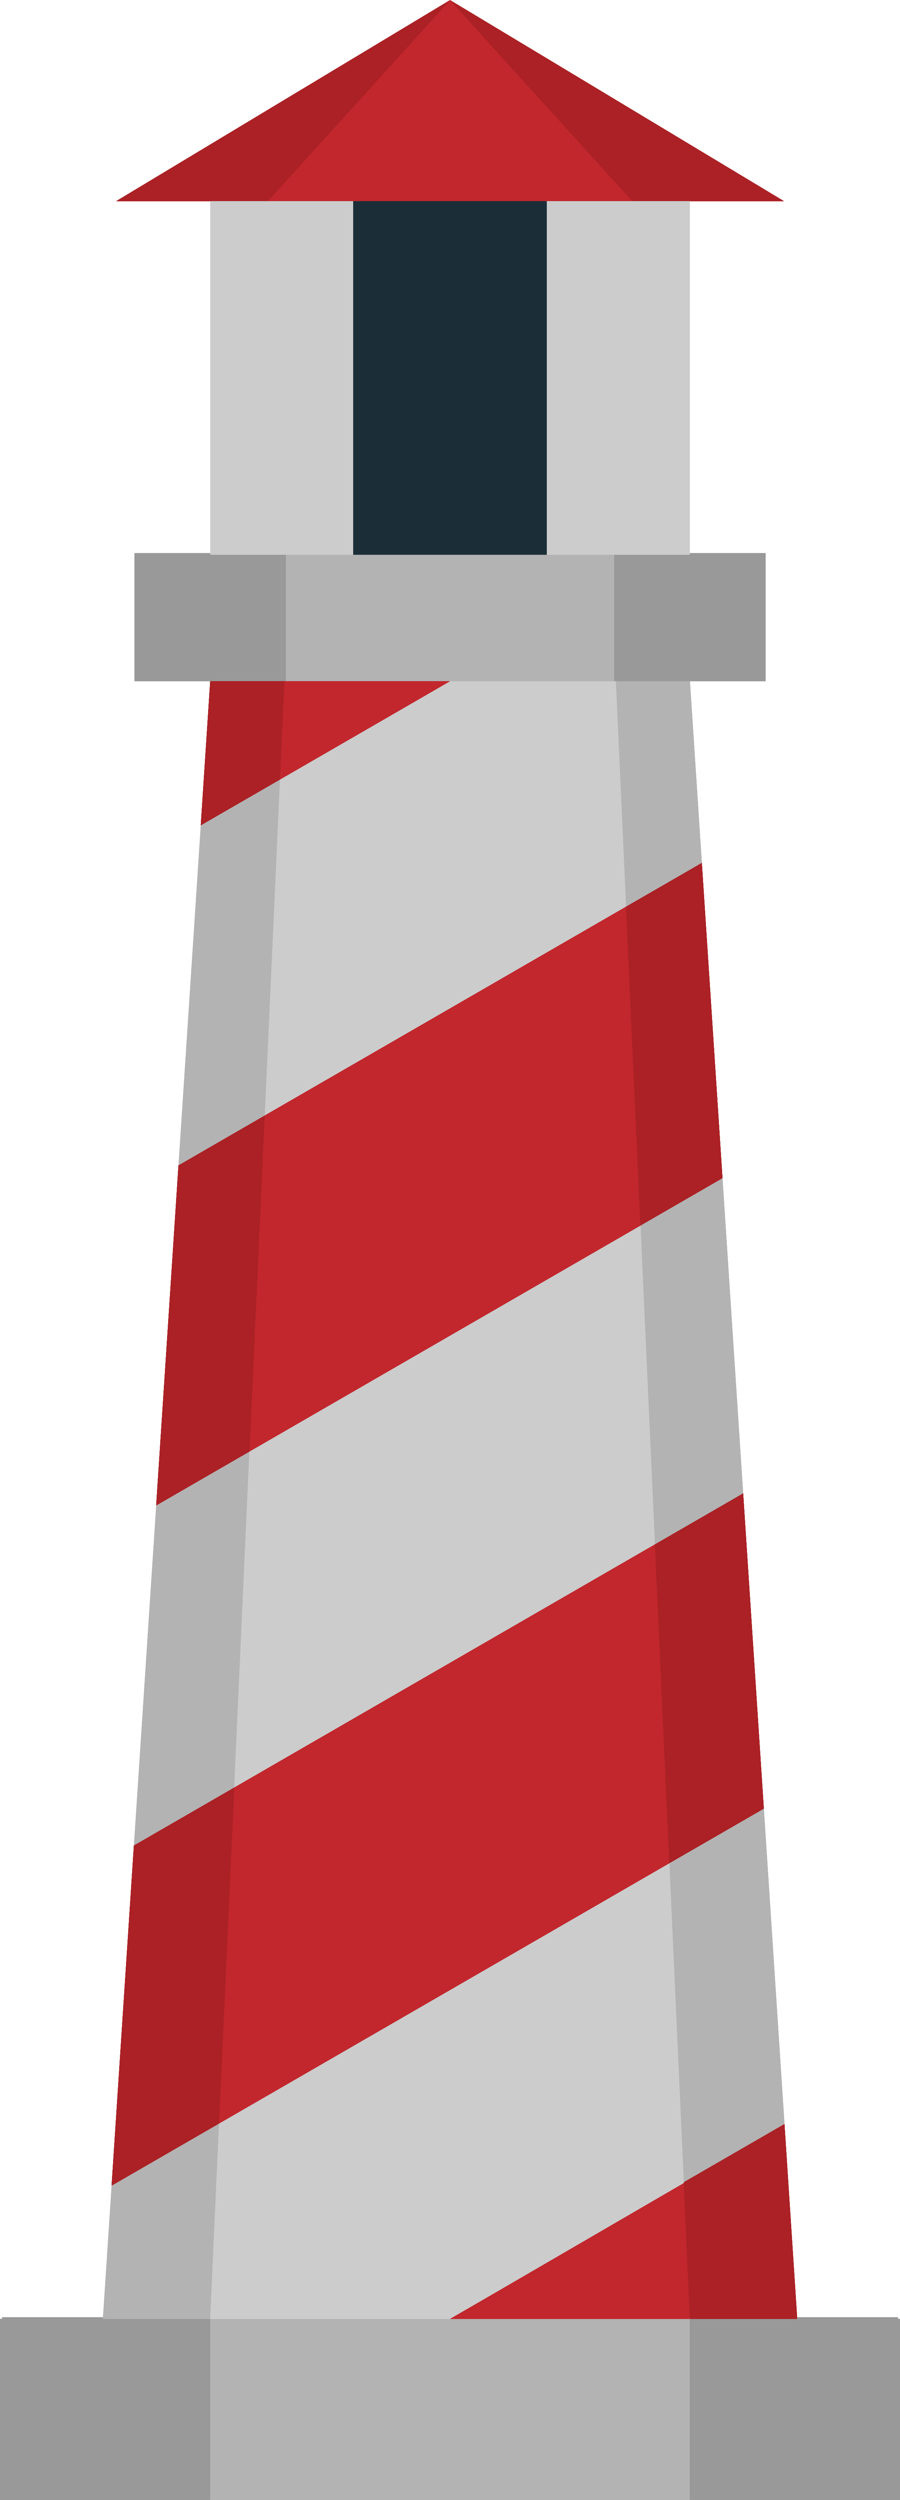 <svg xmlns="http://www.w3.org/2000/svg" viewBox="0 0 377.9 1048.58"><defs><style>.cls-1{fill:#999;}.cls-2{fill:#b3b3b3;}.cls-3{fill:#ccc;}.cls-4{fill:#ab2125;}.cls-5{fill:#c1272d;}.cls-6{fill:#1b2e37;}</style></defs><title>Mesa de trabajo 3</title><g id="OBJECTS"><rect class="cls-1" x="0.86" y="971.91" width="376.23" height="76.34"/><rect class="cls-2" x="88.26" y="971.91" width="201.42" height="76.34"/><polygon class="cls-2" points="334.71 971.91 43.24 971.91 88.27 285.73 289.69 285.73 334.71 971.91"/><polygon class="cls-3" points="289.69 971.91 88.27 971.91 119.38 285.73 258.57 285.73 289.69 971.91"/><polygon class="cls-4" points="188.97 0 48.82 84.31 329.13 84.31 188.97 0"/><polygon class="cls-5" points="188.97 0 112.48 84.31 265.47 84.31 188.97 0"/><rect class="cls-3" x="88.26" y="84.31" width="201.42" height="201.42"/><rect class="cls-6" x="148.39" y="84.31" width="81.18" height="201.42"/><rect class="cls-1" x="56.46" y="231.96" width="265.02" height="53.77"/><rect class="cls-2" x="119.38" y="231.96" width="139.19" height="53.77"/><polygon class="cls-5" points="46.86 916.73 320.72 758.61 312.04 626.39 56.22 774.09 46.86 916.73"/><polygon class="cls-5" points="334.71 971.91 329.39 890.84 188.97 971.91 334.71 971.91"/><polygon class="cls-5" points="74.94 488.81 65.58 631.45 303.36 494.16 294.69 361.94 74.94 488.81"/><polygon class="cls-5" points="88.27 285.73 84.3 346.17 188.97 285.73 88.27 285.73"/><polygon class="cls-4" points="320.72 758.61 312.04 626.39 274.99 647.78 281.05 781.51 320.72 758.61"/><polygon class="cls-4" points="56.22 774.09 46.86 916.73 91.95 890.69 98.34 749.77 56.22 774.09"/><polygon class="cls-4" points="329.39 890.84 287.12 915.25 289.69 971.91 334.71 971.91 329.39 890.84"/><polygon class="cls-4" points="74.94 488.81 65.58 631.45 104.73 608.84 111.12 467.92 74.94 488.81"/><polygon class="cls-4" points="303.36 494.16 294.69 361.94 262.86 380.31 268.92 514.04 303.36 494.16"/><polygon class="cls-1" points="334.71 972.64 289.6 972.64 289.6 1048.58 377.9 1048.58 377.9 972.64 334.71 972.64"/><polygon class="cls-1" points="334.71 972.64 289.6 972.64 289.6 1048.58 377.9 1048.58 377.9 972.64 334.71 972.64"/><polygon class="cls-1" points="43.24 972.64 0 972.64 0 1048.58 88.29 1048.58 88.29 972.64 43.24 972.64"/><polygon class="cls-1" points="43.24 972.64 0 972.64 0 1048.58 88.29 1048.58 88.29 972.64 43.24 972.64"/><polygon class="cls-2" points="188.97 972.64 88.29 972.64 88.29 1048.58 289.6 1048.58 289.6 972.64 188.97 972.64"/><polygon class="cls-2" points="188.97 972.64 88.29 972.64 88.29 1048.58 289.6 1048.58 289.6 972.64 188.97 972.64"/><polygon class="cls-2" points="274.99 647.78 274.99 647.78 274.99 647.78 312.04 626.39 303.36 494.16 268.92 514.05 274.99 647.78"/><polygon class="cls-2" points="274.99 647.78 274.99 647.78 274.99 647.78 312.04 626.39 303.36 494.16 268.92 514.05 274.99 647.78"/><polygon class="cls-2" points="287.12 915.25 287.12 915.25 287.12 915.25 329.39 890.84 320.72 758.62 281.05 781.51 287.12 915.25"/><polygon class="cls-2" points="287.12 915.25 287.12 915.25 287.12 915.25 329.39 890.84 320.72 758.62 281.05 781.51 287.12 915.25"/><polygon class="cls-2" points="262.86 380.3 294.69 361.93 289.69 285.72 258.57 285.72 262.86 380.3"/><polygon class="cls-2" points="262.86 380.3 294.69 361.93 289.69 285.72 258.57 285.72 262.86 380.3"/><polygon class="cls-2" points="92.36 891.06 47.68 916.91 47.68 916.82 47.68 916.82 56.63 774.13 98.54 749.79 104.83 608.86 65.63 631.45 74.97 488.81 111.13 467.92 117.52 326.99 84.32 346.17 88.29 285.73 88.29 286.1 43.24 972.64 88.27 972.64 92.36 891.06"/><polygon class="cls-2" points="92.36 891.06 47.68 916.91 47.68 916.82 47.68 916.82 56.63 774.13 98.54 749.79 104.83 608.86 65.63 631.45 74.97 488.81 111.13 467.92 117.52 326.99 84.32 346.17 88.29 285.73 88.29 286.1 43.24 972.64 88.27 972.64 92.36 891.06"/><polygon class="cls-3" points="111.12 467.6 262.86 380.15 258.57 285.72 229.56 285.72 188.97 285.72 118.31 326.99 118.31 326.99 118.31 326.99 111.52 467.6 111.32 467.6 111.12 467.6"/><polygon class="cls-3" points="111.12 467.6 262.86 380.15 258.57 285.72 229.56 285.72 188.97 285.72 118.31 326.99 118.31 326.99 118.31 326.99 111.52 467.6 111.32 467.6 111.12 467.6"/><polygon class="cls-3" points="98.34 749.77 274.99 647.78 268.92 514.05 104.73 608.84 98.34 749.77 98.34 749.77 98.34 749.77"/><polygon class="cls-3" points="98.34 749.77 274.99 647.78 268.92 514.05 104.73 608.84 98.34 749.77 98.34 749.77 98.34 749.77"/><polygon class="cls-3" points="281.05 781.51 91.95 891.06 88.27 972.64 188.97 972.64 287.12 915.62 281.05 781.51"/><polygon class="cls-3" points="281.05 781.51 91.95 891.06 88.27 972.64 188.97 972.64 287.12 915.62 281.05 781.51"/><polygon class="cls-4" points="289.69 84.41 329.13 84.41 188.97 0.1 265.47 84.41 289.69 84.41"/><polygon class="cls-4" points="289.69 84.41 329.13 84.41 188.97 0.1 265.47 84.41 289.69 84.41"/><polygon class="cls-4" points="188.97 0.1 48.82 84.41 88.27 84.41 112.48 84.41 188.97 0.1"/><polygon class="cls-4" points="188.97 0.1 48.82 84.41 88.27 84.41 112.48 84.41 188.97 0.1"/><polygon class="cls-5" points="148.39 84.41 229.56 84.41 265.47 84.41 188.97 0.1 112.48 84.41 148.39 84.41"/><polygon class="cls-5" points="148.39 84.41 229.56 84.41 265.47 84.41 188.97 0.1 112.48 84.41 148.39 84.41"/><polygon class="cls-3" points="229.56 84.41 229.56 232.74 258.57 232.74 289.6 232.74 289.6 84.41 265.47 84.41 229.56 84.41"/><polygon class="cls-3" points="229.56 84.41 229.56 232.74 258.57 232.74 289.6 232.74 289.6 84.41 265.47 84.41 229.56 84.41"/><polygon class="cls-3" points="148.33 232.74 148.33 84.41 112.48 84.41 88.29 84.41 88.29 232.74 119.38 232.74 148.33 232.74"/><polygon class="cls-3" points="148.33 232.74 148.33 84.41 112.48 84.41 88.29 84.41 88.29 232.74 119.38 232.74 148.33 232.74"/><rect class="cls-6" x="148.33" y="84.41" width="81.23" height="148.33"/><rect class="cls-6" x="148.33" y="84.41" width="81.23" height="148.33"/><polygon class="cls-1" points="119.38 285.72 148.39 285.72 188.97 285.72 229.56 285.72 258.57 285.72 289.69 285.72 321.39 285.72 321.39 232.74 289.69 232.74 257.82 232.74 257.82 285.72 120.08 285.72 120.08 232.74 88.27 232.74 56.51 232.74 56.51 285.72 88.27 285.72 88.27 285.72 119.38 285.72"/><polygon class="cls-1" points="119.38 285.72 148.39 285.72 188.97 285.72 229.56 285.72 258.57 285.72 289.69 285.72 321.39 285.72 321.39 232.74 289.69 232.74 257.82 232.74 257.82 285.72 120.08 285.72 120.08 232.74 88.27 232.74 56.51 232.74 56.51 285.72 88.27 285.72 88.27 285.72 119.38 285.72"/><polygon class="cls-2" points="148.39 232.74 120.08 232.74 120.08 285.72 257.82 285.72 257.82 232.74 229.56 232.74 148.39 232.74"/><polygon class="cls-2" points="148.39 232.74 120.08 232.74 120.08 285.72 257.82 285.72 257.82 232.74 229.56 232.74 148.39 232.74"/><polygon class="cls-5" points="281.05 781.51 274.99 647.78 274.99 647.78 98.34 749.77 91.95 890.69 46.86 916.73 46.86 916.73 91.95 890.7 281.05 781.51 320.72 758.62 320.72 758.61 281.05 781.51"/><polygon class="cls-5" points="281.05 781.51 274.99 647.78 274.99 647.78 98.34 749.77 91.95 890.69 46.86 916.73 46.86 916.73 91.95 890.7 281.05 781.51 320.72 758.62 320.72 758.61 281.05 781.51"/><polygon class="cls-5" points="289.69 972.64 287.84 915.62 287.84 915.8 188.97 972.64 289.69 972.64 334.71 972.64 334.71 972.64 289.69 972.64"/><polygon class="cls-5" points="289.69 972.64 287.84 915.62 287.84 915.8 188.97 972.64 289.69 972.64 334.71 972.64 334.71 972.64 289.69 972.64"/><polygon class="cls-5" points="111.12 467.92 104.73 608.84 65.58 631.45 104.73 608.84 268.92 514.05 303.36 494.16 303.36 494.16 268.92 514.04 262.86 380.31 294.69 361.94 294.69 361.94 262.86 380.31 111.12 467.92"/><polygon class="cls-5" points="111.12 467.92 104.73 608.84 65.58 631.45 104.73 608.84 268.92 514.05 303.36 494.16 303.36 494.16 268.92 514.04 262.86 380.31 294.69 361.94 294.69 361.94 262.86 380.31 111.12 467.92"/><polygon class="cls-5" points="188.97 285.72 148.39 285.72 119.38 285.72 117.51 326.98 188.97 285.72"/><polygon class="cls-5" points="188.97 285.72 148.39 285.72 119.38 285.72 117.51 326.98 188.97 285.72"/><polygon class="cls-4" points="274.99 647.78 281.05 781.51 320.72 758.61 312.04 626.39 312.04 626.39 274.99 647.78 274.99 647.78"/><polygon class="cls-4" points="274.99 647.78 281.05 781.51 320.72 758.61 312.04 626.39 312.04 626.39 274.99 647.78 274.99 647.78"/><polygon class="cls-4" points="91.95 890.69 98.34 749.77 98.34 749.77 98.34 749.77 56.22 774.09 46.86 916.73 46.86 916.73 91.95 890.69"/><polygon class="cls-4" points="91.95 890.69 98.34 749.77 98.34 749.77 98.34 749.77 56.22 774.09 46.86 916.73 46.86 916.73 91.95 890.69"/><polygon class="cls-4" points="287.12 915.62 289.69 972.64 334.71 972.64 334.71 972.64 329.39 891.21 329.39 891.21 287.12 915.62 287.12 915.62"/><polygon class="cls-4" points="287.12 915.62 289.69 972.64 334.71 972.64 334.71 972.64 329.39 891.21 329.39 891.21 287.12 915.62 287.12 915.62"/><polygon class="cls-4" points="104.73 608.84 111.12 467.92 111.12 467.92 111.12 467.92 74.94 488.81 65.58 631.45 104.73 608.84"/><polygon class="cls-4" points="104.73 608.84 111.12 467.92 111.12 467.92 111.12 467.92 74.94 488.81 65.58 631.45 104.73 608.84"/><polygon class="cls-4" points="262.86 380.31 268.92 514.04 303.36 494.16 294.69 361.94 262.86 380.31"/><polygon class="cls-4" points="262.86 380.31 268.92 514.04 303.36 494.16 294.69 361.94 262.86 380.31"/><polygon class="cls-4" points="117.51 326.99 119.38 285.72 88.27 285.72 84.3 346.16 117.51 326.99 117.51 326.99 117.51 326.99"/><polygon class="cls-4" points="117.51 326.99 119.38 285.72 88.27 285.72 84.3 346.16 117.51 326.99 117.51 326.99 117.51 326.99"/><polygon class="cls-4" points="88.27 285.73 84.3 346.17 117.51 326.99 119.38 285.73 88.27 285.73"/></g></svg>